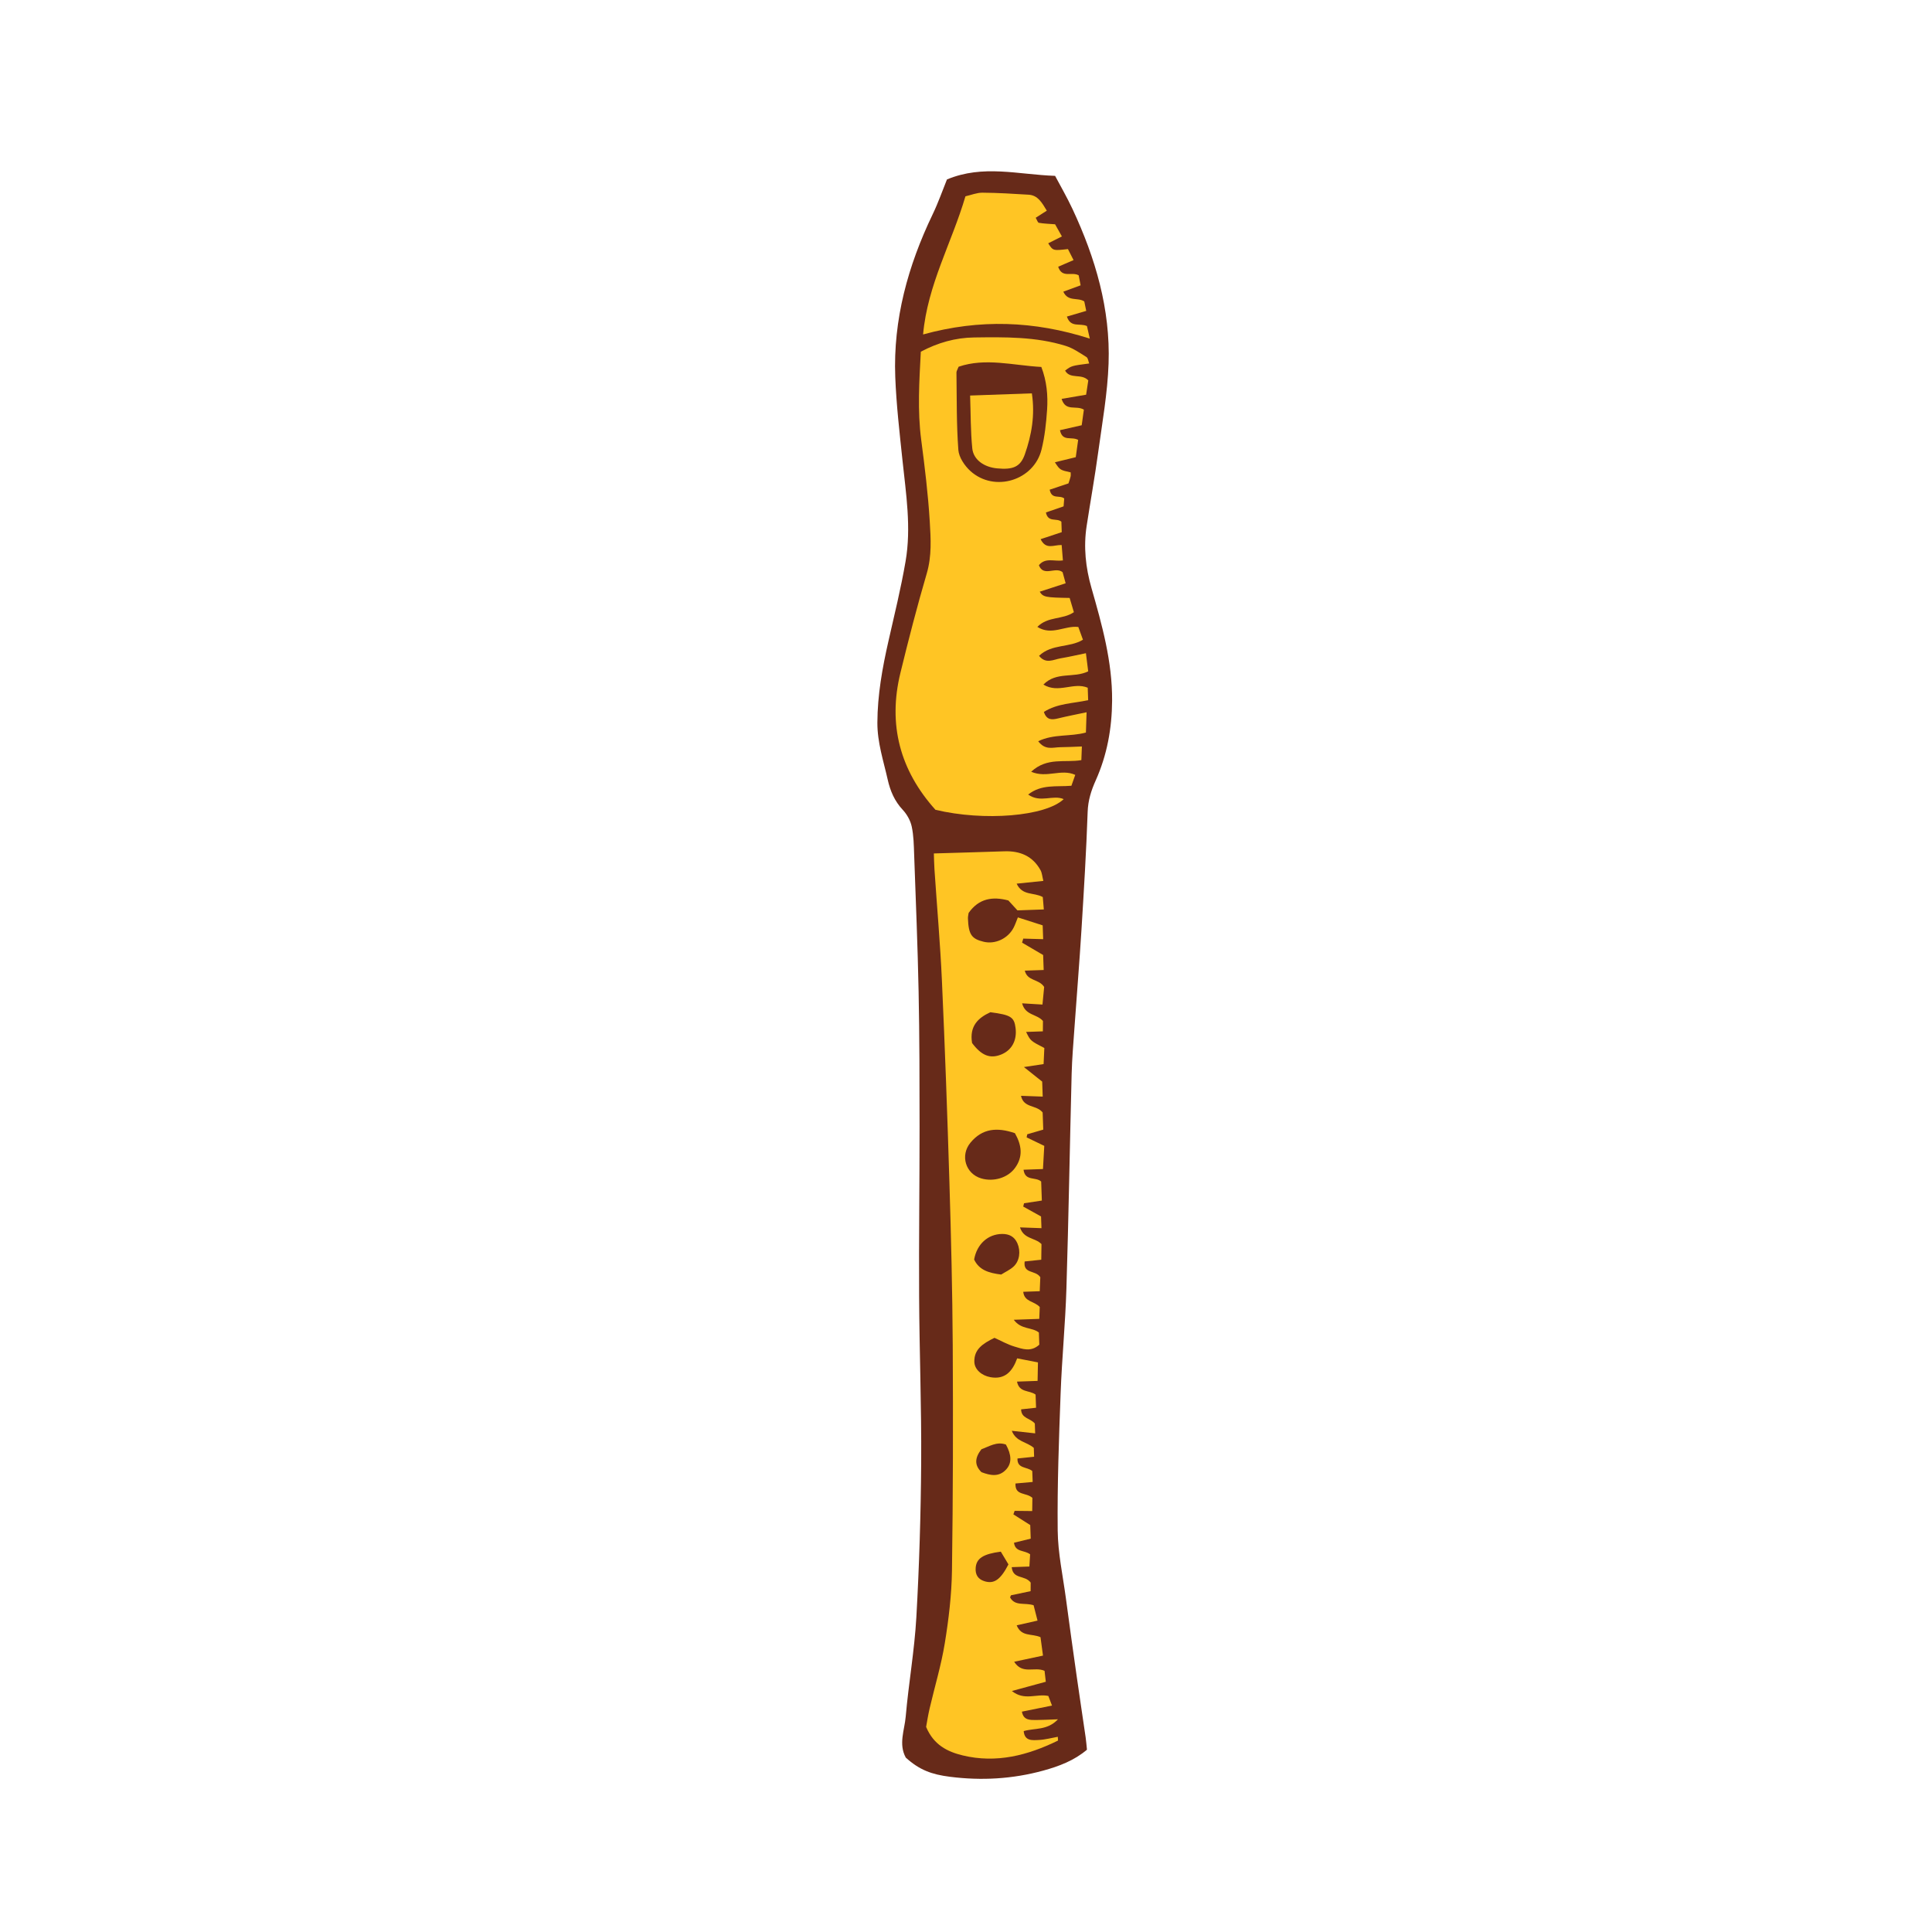 <svg version="1.1" id="svg" xmlns="http://www.w3.org/2000/svg" xmlns:xlink="http://www.w3.org/1999/xlink" x="0px" y="0px"
	 width="200px" height="200px" viewBox="0 0 200 200" enable-background="new 0 0 200 200" xml:space="preserve">
<path class="stroke" fill="#672a19"  fill-rule="evenodd" clip-rule="evenodd" d="M98.029,18.577c3.747-1.564,7.335-0.507,11.194-0.372
	c0.541,1.023,1.235,2.216,1.816,3.461c2.36,5.057,3.917,10.343,3.721,15.962c-0.107,3.073-0.657,6.134-1.076,9.192
	c-0.348,2.55-0.803,5.085-1.195,7.629c-0.335,2.177-0.105,4.308,0.5,6.42c1.092,3.816,2.164,7.638,2.136,11.664
	c-0.019,2.87-0.521,5.637-1.7,8.263c-0.466,1.038-0.79,2.062-0.831,3.243c-0.14,4.064-0.388,8.125-0.639,12.185
	c-0.21,3.393-0.488,6.781-0.727,10.171c-0.112,1.592-0.251,3.185-0.292,4.779c-0.191,7.416-0.313,14.833-0.542,22.248
	c-0.111,3.6-0.464,7.192-0.598,10.792c-0.174,4.736-0.353,9.478-0.304,14.214c0.024,2.351,0.538,4.697,0.851,7.042
	c0.361,2.706,0.739,5.409,1.123,8.111c0.297,2.091,0.617,4.179,0.919,6.268c0.059,0.404,0.088,0.811,0.137,1.279
	c-1.338,1.132-2.903,1.72-4.547,2.17c-3.173,0.867-6.375,1.047-9.638,0.633c-1.897-0.241-3.155-0.702-4.571-1.984
	c-0.769-1.407-0.129-2.841-0.008-4.238c0.299-3.435,0.908-6.847,1.102-10.285c0.302-5.346,0.464-10.705,0.5-16.061
	c0.038-5.72-0.184-11.44-0.213-17.162c-0.032-5.87,0.049-11.741,0.047-17.611c-0.002-4.636-0.006-9.272-0.099-13.907
	c-0.095-4.737-0.293-9.473-0.462-14.208c-0.034-0.975-0.048-1.968-0.252-2.913c-0.132-0.617-0.491-1.259-0.925-1.724
	c-0.849-0.907-1.297-1.956-1.562-3.136c-0.439-1.951-1.078-3.845-1.068-5.902c0.014-2.86,0.51-5.631,1.138-8.397
	c0.626-2.76,1.303-5.514,1.782-8.3c0.602-3.495,0.044-6.985-0.323-10.47c-0.301-2.867-0.636-5.738-0.746-8.615
	c-0.227-5.946,1.317-11.514,3.876-16.842C97.129,20.979,97.568,19.713,98.029,18.577z"/>
<path fill-rule="evenodd" clip-rule="evenodd" fill="#ffc524" class="fill" d="M105.995,110.461c0.794,0.633,1.321,1.052,1.892,1.506
	c0.015,0.434,0.032,0.933,0.055,1.553c-0.771-0.029-1.458-0.053-2.249-0.082c0.28,1.299,1.599,0.906,2.242,1.727
	c0.018,0.494,0.04,1.144,0.063,1.773c-0.607,0.177-1.133,0.33-1.659,0.483c-0.021,0.106-0.042,0.213-0.063,0.319
	c0.557,0.269,1.113,0.536,1.827,0.88c-0.041,0.729-0.086,1.521-0.135,2.398c-0.757,0.026-1.366,0.048-2.011,0.071
	c0.169,1.22,1.219,0.699,1.825,1.22c0.021,0.584,0.044,1.264,0.07,1.972c-0.695,0.106-1.27,0.193-1.844,0.28
	c-0.028,0.114-0.056,0.228-0.084,0.341c0.585,0.325,1.17,0.651,1.846,1.026c0.012,0.317,0.025,0.708,0.043,1.212
	c-0.734-0.027-1.404-0.051-2.224-0.081c0.396,1.228,1.54,1.039,2.226,1.727c-0.007,0.447-0.014,0.996-0.023,1.62
	c-0.623,0.066-1.157,0.122-1.719,0.181c-0.175,1.318,1.131,0.864,1.62,1.63c-0.016,0.345-0.036,0.887-0.06,1.449
	c-0.64,0.022-1.134,0.04-1.705,0.06c0.103,1.063,1.15,0.951,1.707,1.576c-0.011,0.289-0.027,0.676-0.049,1.227
	c-0.86,0.03-1.633,0.057-2.638,0.093c0.764,1.043,1.879,0.743,2.598,1.321c0.016,0.444,0.032,0.891,0.044,1.258
	c-0.87,0.792-1.747,0.441-2.556,0.2c-0.761-0.226-1.468-0.634-2.084-0.91c-1.238,0.604-2.122,1.204-2.085,2.491
	c0.021,0.77,0.731,1.415,1.666,1.584c1.504,0.271,2.285-0.604,2.767-1.95c0.729,0.142,1.369,0.266,2.152,0.419
	c-0.013,0.641-0.024,1.234-0.038,1.914c-0.745,0.026-1.41,0.05-2.13,0.075c0.234,1.173,1.275,0.862,1.923,1.344
	c0.014,0.379,0.029,0.82,0.049,1.36c-0.534,0.058-1.013,0.11-1.549,0.168c0.021,0.953,0.938,0.896,1.421,1.464
	c0.007,0.216,0.019,0.551,0.036,1.02c-0.826-0.09-1.556-0.169-2.418-0.264c0.437,1.15,1.555,1.128,2.277,1.768
	c0.008,0.234,0.019,0.525,0.032,0.917c-0.565,0.059-1.109,0.117-1.723,0.181c-0.042,1.078,0.993,0.836,1.532,1.298
	c0.012,0.321,0.025,0.703,0.041,1.131c-0.638,0.058-1.178,0.105-1.779,0.16c-0.062,1.288,1.097,0.895,1.751,1.486
	c-0.003,0.317-0.011,0.797-0.018,1.366c-0.691-0.007-1.256-0.014-1.82-0.02c-0.044,0.121-0.086,0.242-0.129,0.365
	c0.557,0.353,1.116,0.707,1.744,1.105c0.015,0.409,0.032,0.895,0.051,1.407c-0.627,0.153-1.157,0.284-1.733,0.424
	c0.138,1.009,1.058,0.731,1.671,1.199c-0.019,0.319-0.046,0.747-0.078,1.264c-0.658,0.023-1.2,0.042-1.827,0.064
	c0.123,1.297,1.375,0.789,1.963,1.6c-0.001,0.144-0.005,0.525-0.007,0.884c-0.749,0.156-1.387,0.287-2.023,0.427
	c-0.03,0.007-0.045,0.089-0.104,0.222c0.509,0.938,1.527,0.512,2.436,0.811c0.112,0.441,0.247,0.964,0.407,1.589
	c-0.762,0.173-1.418,0.322-2.158,0.49c0.49,1.217,1.56,0.822,2.465,1.227c0.074,0.539,0.16,1.181,0.258,1.906
	c-0.993,0.212-1.918,0.409-2.984,0.637c0.865,1.365,2.115,0.471,3.145,0.941c0.035,0.306,0.079,0.684,0.13,1.13
	c-1.151,0.313-2.214,0.603-3.512,0.957c1.306,1.051,2.563,0.247,3.775,0.514c0.084,0.22,0.186,0.486,0.378,0.994
	c-1.095,0.221-2.063,0.417-3.114,0.629c0.158,0.914,0.854,0.867,1.499,0.866c0.645-0.001,1.29-0.041,2.235-0.074
	c-1.106,1.175-2.407,0.886-3.55,1.223c0.092,1.055,0.907,0.948,1.576,0.917c0.649-0.03,1.292-0.211,1.954-0.328
	c0.007,0.224,0.042,0.379,0.01,0.396c-3.125,1.528-6.368,2.371-9.847,1.533c-1.594-0.385-3.015-1.089-3.795-2.954
	c0.095-0.508,0.201-1.214,0.364-1.909c0.524-2.253,1.202-4.479,1.571-6.756c0.403-2.48,0.706-5.004,0.742-7.514
	c0.111-7.778,0.123-15.56,0.079-23.34c-0.033-5.615-0.173-11.23-0.343-16.844c-0.212-6.955-0.461-13.909-0.775-20.86
	c-0.174-3.857-0.516-7.709-0.774-11.564c-0.04-0.595-0.045-1.192-0.062-1.632c2.586-0.077,4.938-0.142,7.288-0.222
	c1.625-0.056,2.938,0.483,3.752,1.949c0.16,0.289,0.178,0.656,0.294,1.115c-0.952,0.098-1.777,0.184-2.763,0.285
	c0.594,1.286,1.79,0.872,2.705,1.388c0.029,0.349,0.065,0.771,0.108,1.282c-0.962,0.034-1.771,0.063-2.729,0.097
	c-0.245-0.266-0.584-0.636-0.943-1.028c-1.627-0.432-3.048-0.218-4.113,1.292c-0.023,0.179-0.079,0.383-0.07,0.585
	c0.067,1.653,0.374,2.099,1.63,2.4c1.194,0.288,2.522-0.334,3.104-1.471c0.162-0.314,0.272-0.655,0.434-1.051
	c0.864,0.276,1.68,0.538,2.568,0.823c0.017,0.455,0.032,0.895,0.051,1.431c-0.737-0.021-1.398-0.041-2.059-0.06
	c-0.041,0.141-0.083,0.28-0.125,0.42c0.708,0.416,1.417,0.832,2.182,1.279c0.016,0.46,0.033,0.954,0.055,1.55
	c-0.678,0.023-1.271,0.045-1.955,0.068c0.272,1.111,1.458,0.838,2.005,1.689c-0.046,0.481-0.107,1.123-0.175,1.822
	c-0.739-0.045-1.354-0.083-2.107-0.128c0.337,1.273,1.522,1.087,2.157,1.827c-0.003,0.286-0.006,0.676-0.01,1.074
	c-0.626,0.022-1.157,0.041-1.734,0.061c0.453,0.922,0.453,0.922,1.887,1.663c-0.023,0.488-0.048,1.035-0.077,1.665
	C107.43,110.246,106.909,110.324,105.995,110.461z M105.063,117.306c-1.852-0.637-3.382-0.494-4.601,0.984
	c-1.087,1.316-0.51,3.219,1.114,3.698c1.265,0.374,2.724-0.047,3.476-1.054C105.932,119.754,105.773,118.555,105.063,117.306z
	 M100.628,107.971c0.979,1.305,1.856,1.652,2.999,1.199c1.104-0.438,1.663-1.454,1.506-2.741c-0.141-1.144-0.482-1.365-2.608-1.644
	C101.253,105.367,100.341,106.218,100.628,107.971z M103.644,131.94c0.427-0.269,0.903-0.483,1.271-0.817
	c0.637-0.578,0.763-1.594,0.407-2.414c-0.305-0.697-0.857-0.979-1.585-0.971c-1.468,0.016-2.613,1.054-2.895,2.647
	C101.353,131.468,102.346,131.783,103.644,131.94z M104.132,149.538c-0.953-0.34-1.745,0.206-2.537,0.49
	c-0.664,0.856-0.76,1.625,0.006,2.37c0.923,0.35,1.822,0.533,2.569-0.294C104.754,151.46,104.724,150.609,104.132,149.538z
	 M103.604,160.627c-1.825,0.237-2.52,0.699-2.601,1.654c-0.059,0.692,0.212,1.19,0.906,1.406c0.985,0.307,1.652-0.131,2.486-1.74
	C104.152,161.541,103.858,161.052,103.604,160.627z"/>
<path fill-rule="evenodd" clip-rule="evenodd" fill="#ffc524" class="fill" d="M110.001,59.236c0.103,0.374,0.208,0.75,0.315,1.144
	c-0.938,0.306-1.791,0.582-2.686,0.873c0.357,0.562,0.602,0.603,3.099,0.645c0.143,0.48,0.297,0.998,0.438,1.474
	c-1.169,0.804-2.657,0.396-3.782,1.523c1.482,0.94,2.842-0.16,4.242,0.009c0.153,0.422,0.308,0.842,0.479,1.319
	c-1.396,0.856-3.218,0.405-4.545,1.667c0.709,0.891,1.51,0.377,2.231,0.258c0.811-0.134,1.61-0.322,2.622-0.529
	c0.085,0.687,0.163,1.294,0.236,1.878c-1.511,0.737-3.269-0.013-4.638,1.369c1.555,0.958,3.118-0.291,4.589,0.326
	c0.013,0.358,0.027,0.748,0.045,1.287c-1.542,0.344-3.18,0.319-4.584,1.222c0.285,0.864,0.84,0.824,1.487,0.664
	c0.89-0.219,1.792-0.39,2.934-0.633c-0.027,0.819-0.048,1.439-0.069,2.1c-1.641,0.448-3.333,0.122-4.938,0.899
	c0.732,0.975,1.541,0.625,2.26,0.62c0.711-0.006,1.421-0.046,2.26-0.076c-0.018,0.476-0.035,0.909-0.054,1.412
	c-1.689,0.295-3.538-0.337-5.196,1.204c1.635,0.698,3.088-0.344,4.565,0.323c-0.133,0.374-0.271,0.761-0.4,1.127
	c-1.56,0.131-3.091-0.182-4.476,0.91c1.271,0.906,2.556-0.012,3.679,0.474c-1.868,1.782-8.234,2.311-13.277,1.103
	c-3.668-4.081-4.936-8.813-3.626-14.171c0.841-3.45,1.729-6.894,2.729-10.302c0.526-1.795,0.416-3.59,0.308-5.369
	c-0.171-2.824-0.516-5.642-0.884-8.449c-0.4-3.039-0.201-6.062-0.042-9.128c1.758-0.936,3.594-1.452,5.514-1.476
	c3.191-0.041,6.403-0.09,9.498,0.877c0.761,0.239,1.451,0.728,2.139,1.155c0.161,0.1,0.184,0.419,0.279,0.661
	c-1.832,0.239-1.832,0.239-2.494,0.738c0.526,0.934,1.691,0.257,2.401,1.014c-0.065,0.435-0.147,0.969-0.225,1.482
	c-0.9,0.152-1.678,0.285-2.537,0.431c0.42,1.359,1.504,0.626,2.305,1.116c-0.068,0.496-0.149,1.073-0.225,1.615
	c-0.812,0.183-1.525,0.345-2.251,0.509c0.26,1.228,1.164,0.62,1.884,1.005c-0.075,0.54-0.161,1.161-0.248,1.792
	c-0.766,0.187-1.433,0.35-2.161,0.527c0.53,0.801,0.53,0.801,1.635,1.046c-0.001,0.138,0.023,0.291-0.009,0.429
	c-0.058,0.248-0.148,0.489-0.22,0.712c-0.686,0.229-1.327,0.443-1.945,0.65c0.207,1.053,1.016,0.519,1.505,0.909
	c-0.02,0.242-0.043,0.535-0.065,0.817c-0.648,0.225-1.243,0.43-1.83,0.633c0.224,1.074,1.106,0.535,1.601,0.953
	c0.012,0.337,0.025,0.724,0.038,1.086c-0.772,0.255-1.457,0.48-2.19,0.724c0.565,1.134,1.345,0.583,2.181,0.605
	c0.041,0.501,0.083,1.018,0.13,1.597c-0.91,0.129-1.807-0.335-2.487,0.493C108.017,59.761,109.272,58.613,110.001,59.236z
	 M99.236,37.963c-0.122,0.316-0.227,0.458-0.224,0.6c0.038,2.672-0.001,5.35,0.196,8.01c0.057,0.768,0.653,1.652,1.258,2.197
	c2.475,2.227,6.561,0.977,7.354-2.237c0.331-1.338,0.482-2.734,0.574-4.114c0.098-1.476-0.029-2.954-0.596-4.432
	C104.896,37.832,102.031,37.009,99.236,37.963z"/>
<path fill-rule="evenodd" clip-rule="evenodd" fill="#ffc524" class="fill" d="M108.365,21.808c-0.409,0.262-0.746,0.476-1.149,0.735
	c0.132,0.221,0.208,0.5,0.329,0.521c0.494,0.09,1.004,0.101,1.677,0.154c0.187,0.331,0.426,0.757,0.706,1.257
	c-0.548,0.275-0.978,0.49-1.418,0.711c0.496,0.775,0.496,0.775,2.044,0.598c0.176,0.347,0.374,0.736,0.58,1.141
	c-0.601,0.259-1.089,0.47-1.592,0.687c0.4,1.223,1.405,0.486,2.122,0.887c0.058,0.302,0.131,0.677,0.202,1.038
	c-0.641,0.236-1.186,0.435-1.792,0.657c0.495,1.076,1.477,0.558,2.17,1.009c0.054,0.26,0.124,0.594,0.203,0.979
	c-0.688,0.203-1.322,0.389-2.004,0.589c0.408,1.196,1.323,0.64,2.078,0.983c0.069,0.305,0.163,0.718,0.296,1.3
	c-5.773-1.846-11.414-2.042-17.259-0.431c0.457-5.137,2.968-9.482,4.384-14.301c0.584-0.132,1.172-0.378,1.756-0.375
	c1.593,0.01,3.187,0.111,4.778,0.208C107.433,20.211,107.85,20.957,108.365,21.808z"/>
<path fill-rule="evenodd" clip-rule="evenodd" fill="#ffc524" class="fill" d="M106.818,40.72c0.342,2.26-0.03,4.324-0.727,6.312
	c-0.46,1.314-1.24,1.61-2.881,1.453c-1.34-0.127-2.44-0.888-2.56-2.066c-0.18-1.779-0.157-3.578-0.224-5.473
	C102.576,40.87,104.649,40.797,106.818,40.72z"/>
</svg>
